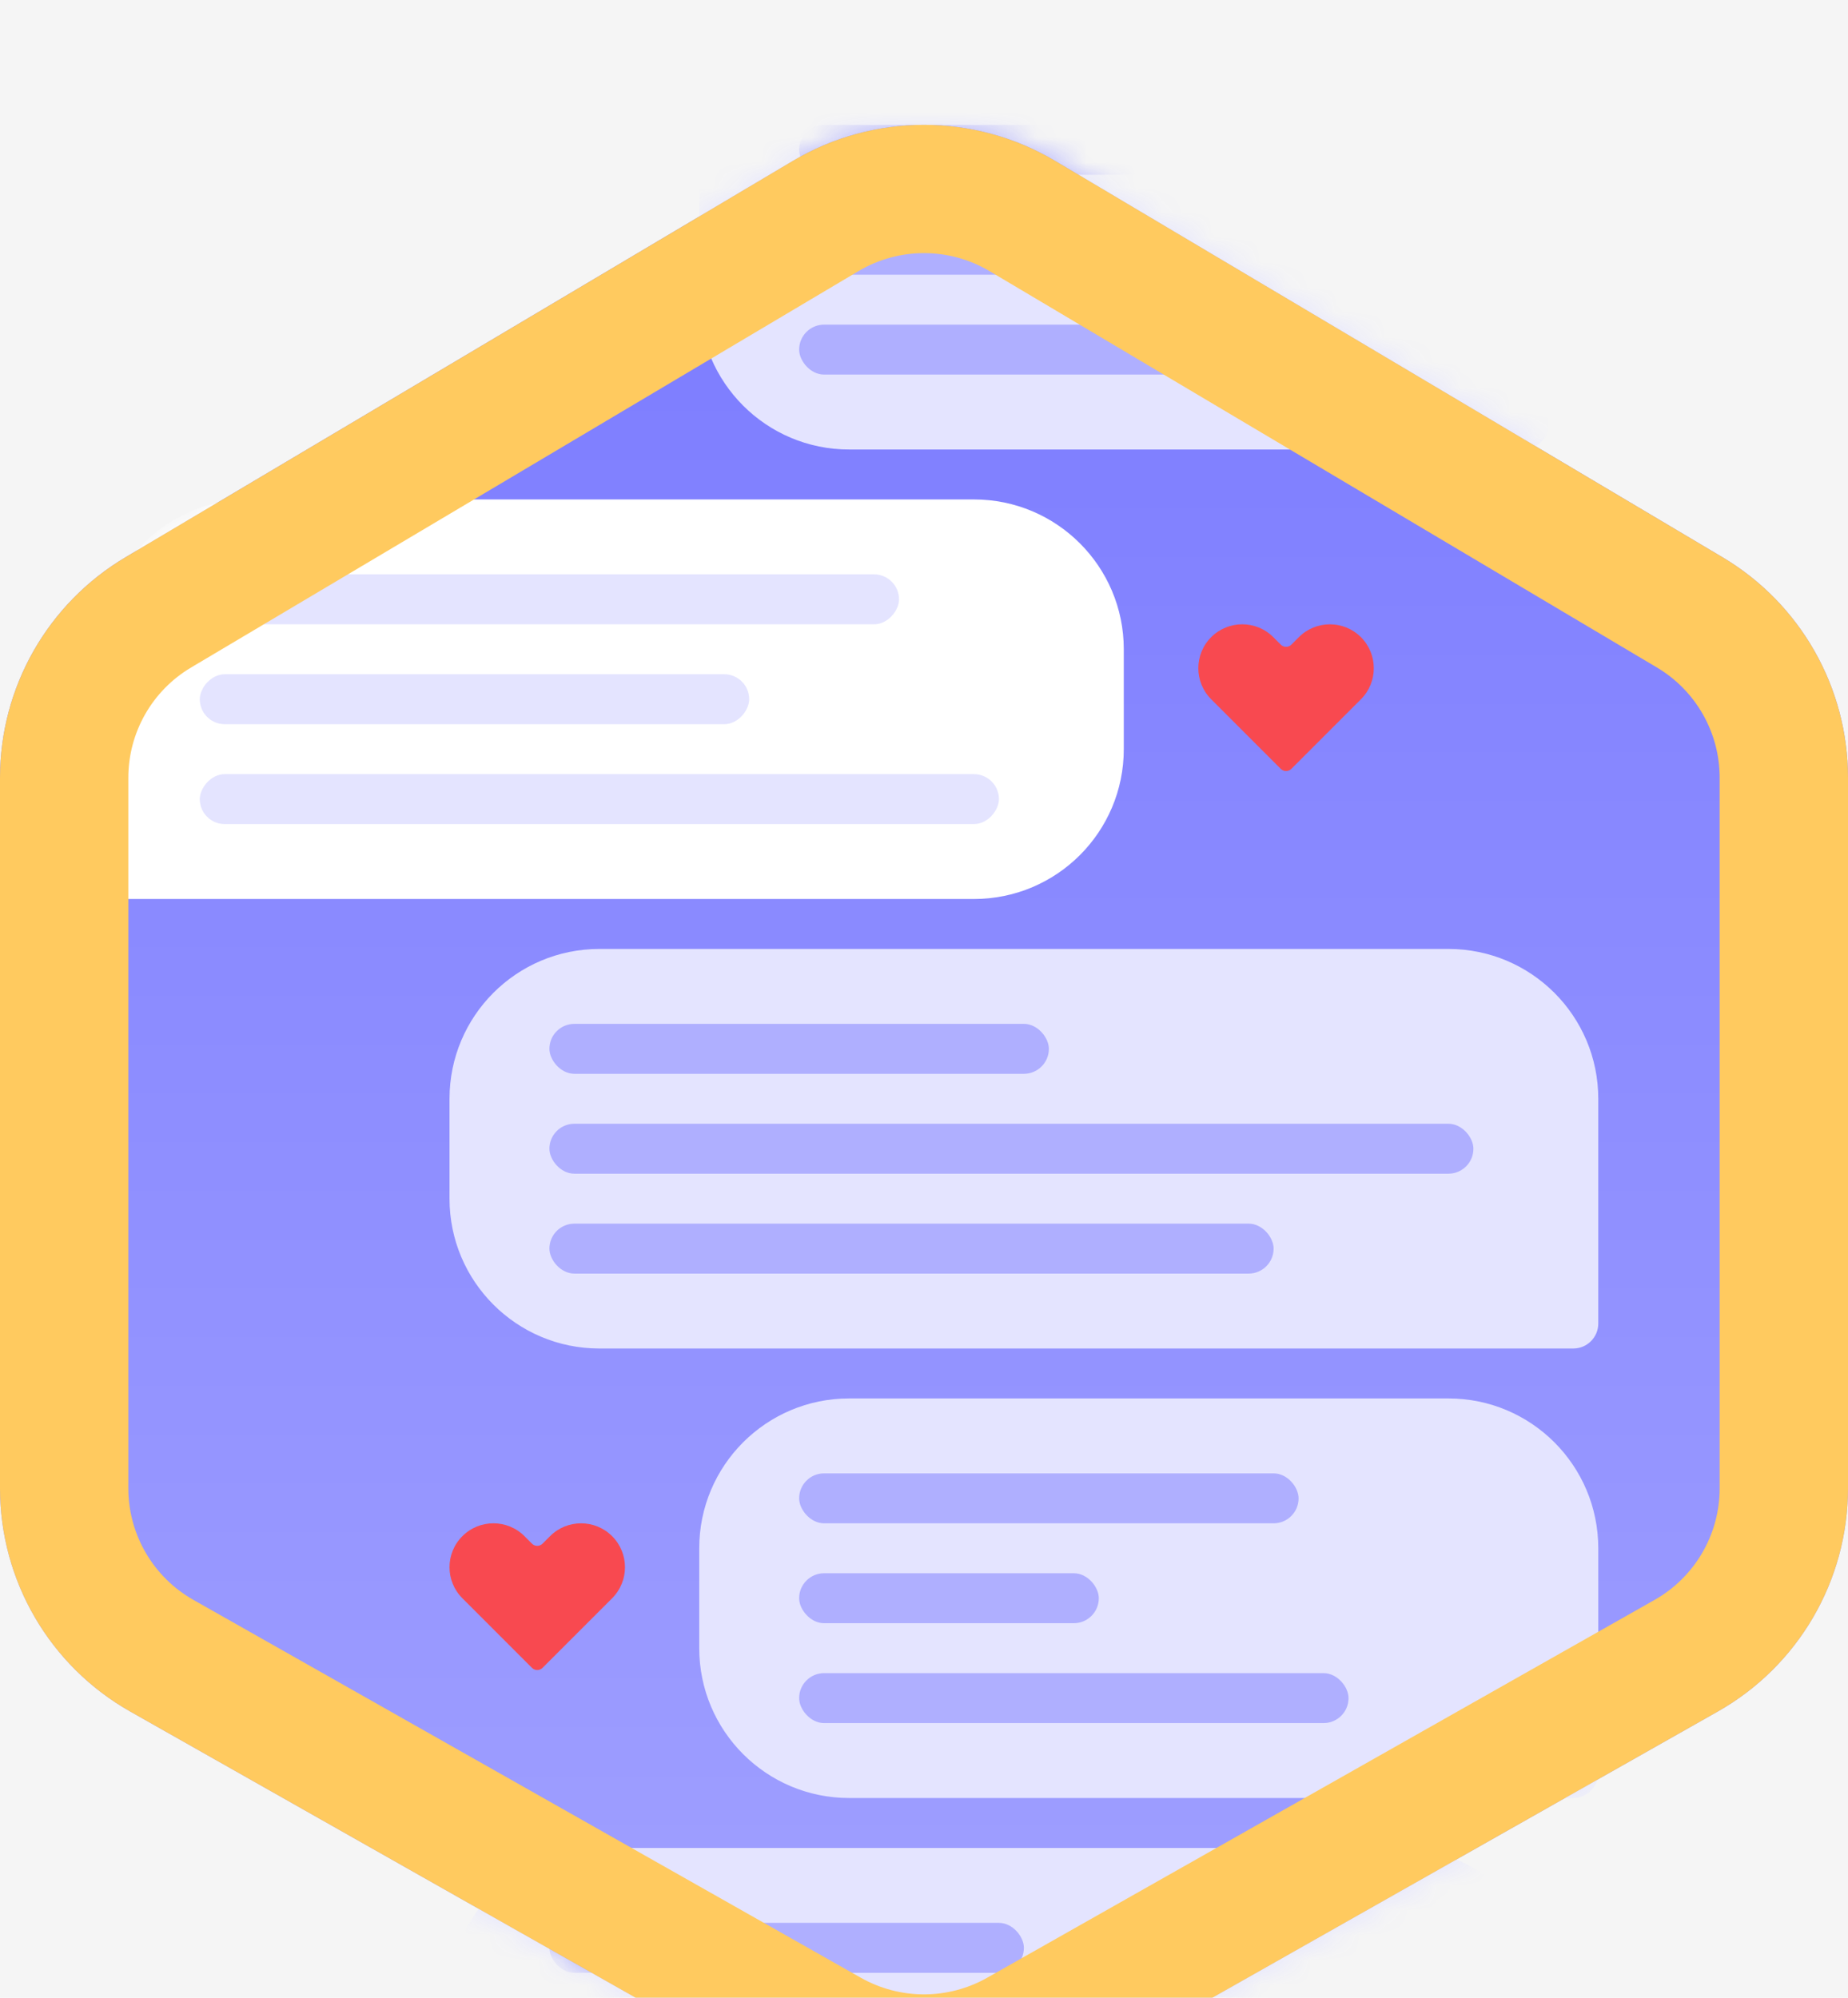 <svg width="74" height="80" viewBox="0 0 74 80" fill="none" xmlns="http://www.w3.org/2000/svg">
<rect width="74" height="80" fill="#F5F5F5"/>
<g id="Badges">
<path d="M-444 -256H530V-258H-444V-256ZM545 -241V208H547V-241H545ZM530 223H-444V225H530V223ZM-459 208V-241H-461V208H-459ZM-444 223C-452.284 223 -459 216.284 -459 208H-461C-461 217.389 -453.389 225 -444 225V223ZM545 208C545 216.284 538.284 223 530 223V225C539.389 225 547 217.389 547 208H545ZM530 -256C538.284 -256 545 -249.284 545 -241H547C547 -250.389 539.389 -258 530 -258V-256ZM-444 -258C-453.389 -258 -461 -250.389 -461 -241H-459C-459 -249.284 -452.284 -256 -444 -256V-258Z" fill="black" fill-opacity="0.1"/>
<g id="Badge_Talktive_1" filter="url(#filter0_d_0_1)">
<g id="badge_bg">
<path id="Rectangle 32" d="M0 26.144C0 22.52 1.911 19.164 5.028 17.313L31.75 1.442C34.986 -0.481 39.014 -0.481 42.251 1.442L68.973 17.313C72.09 19.164 74 22.52 74 26.144V54.597C74 58.298 72.009 61.712 68.788 63.536L42.066 78.666C38.923 80.445 35.077 80.445 31.935 78.666L5.212 63.536C1.991 61.712 0 58.298 0 54.597V26.144Z" fill="url(#paint0_linear_0_1)"/>
<g id="inner shadow" filter="url(#filter1_i_0_1)">
<path fill-rule="evenodd" clip-rule="evenodd" d="M5.027 17.313C1.91 19.164 0 22.52 0 26.144V54.597C0 54.935 0.017 55.271 0.049 55.603C0.017 55.271 2.71797e-05 54.936 2.71797e-05 54.598V26.145C2.71797e-05 22.521 1.91 19.165 5.027 17.313L31.75 1.442C34.986 -0.48 39.014 -0.48 42.25 1.442L68.973 17.313C71.128 18.593 72.706 20.593 73.475 22.902C72.706 20.592 71.128 18.593 68.972 17.313L42.25 1.442C39.014 -0.481 34.986 -0.481 31.75 1.442L5.027 17.313ZM66.347 21.729C67.906 22.655 68.861 24.333 68.861 26.145V54.598C68.861 56.448 67.866 58.155 66.255 59.067L39.533 74.197C37.962 75.086 36.038 75.086 34.467 74.197L7.745 59.067C6.134 58.155 5.139 56.448 5.139 54.598V26.145C5.139 24.333 6.094 22.655 7.653 21.729L34.375 5.857C35.993 4.896 38.007 4.896 39.625 5.857L66.347 21.729Z" fill="url(#paint1_linear_0_1)"/>
</g>
<g id="Mask group">
<mask id="mask0_0_1" style="mask-type:alpha" maskUnits="userSpaceOnUse" x="0" y="0" width="74" height="80">
<path id="Rectangle 32_2" d="M0 26.144C0 22.52 1.91 19.164 5.027 17.313L31.75 1.442C34.986 -0.481 39.014 -0.481 42.25 1.442L68.972 17.313C72.09 19.164 74 22.52 74 26.144V54.597C74 58.298 72.009 61.712 68.788 63.536L42.066 78.666C38.923 80.445 35.077 80.445 31.934 78.666L5.212 63.536C1.991 61.712 0 58.298 0 54.597V26.144Z" fill="#D9D9D9"/>
</mask>
<g mask="url(#mask0_0_1)">
<g id="Group 1565" filter="url(#filter2_di_0_1)">
<g id="Group 1562">
<path id="Rectangle 54" d="M28 57C28 53.686 30.686 51 34 51H58C61.314 51 64 53.686 64 57V66C64 66.552 63.552 67 63 67H34C30.686 67 28 64.314 28 61V57Z" fill="#E4E4FF"/>
<rect id="Rectangle 55" x="32" y="54" width="20" height="2" rx="1" fill="#AFAFFF"/>
<rect id="Rectangle 56" x="32" y="58" width="12" height="2" rx="1" fill="#AFAFFF"/>
<rect id="Rectangle 57" x="32" y="62" width="22" height="2" rx="1" fill="#AFAFFF"/>
</g>
<g id="Group 1565_2">
<path id="Rectangle 54_2" d="M28 3C28 -0.314 30.686 -3 34 -3H56C59.314 -3 62 -0.314 62 3V12C62 12.552 61.552 13 61 13H34C30.686 13 28 10.314 28 7V3Z" fill="#E4E4FF"/>
<rect id="Rectangle 55_2" x="32" width="20" height="2" rx="1" fill="#AFAFFF"/>
<rect id="Rectangle 56_2" x="32" y="4" width="12" height="2" rx="1" fill="#AFAFFF"/>
<rect id="Rectangle 57_2" x="32" y="8" width="22" height="2" rx="1" fill="#AFAFFF"/>
</g>
<g id="Group 1564">
<path id="Rectangle 54_3" d="M45 21C45 17.686 42.314 15 39 15H10C6.686 15 4 17.686 4 21V30C4 30.552 4.448 31 5 31H39C42.314 31 45 28.314 45 25V21Z" fill="white"/>
<rect id="Rectangle 55_3" width="28" height="2" rx="1" transform="matrix(-1 0 0 1 36 18)" fill="#E4E4FF"/>
<rect id="Rectangle 56_3" width="22" height="2" rx="1" transform="matrix(-1 0 0 1 30 22)" fill="#E4E4FF"/>
<rect id="Rectangle 57_3" width="32" height="2" rx="1" transform="matrix(-1 0 0 1 40 26)" fill="#E4E4FF"/>
</g>
<g id="Group 1563">
<path id="Rectangle 54_4" d="M18 39C18 35.686 20.686 33 24 33H58C61.314 33 64 35.686 64 39V48C64 48.552 63.552 49 63 49H24C20.686 49 18 46.314 18 43V39Z" fill="#E4E4FF"/>
<rect id="Rectangle 55_4" x="22" y="36" width="20" height="2" rx="1" fill="#AFAFFF"/>
<rect id="Rectangle 56_4" x="22" y="40" width="37" height="2" rx="1" fill="#AFAFFF"/>
<rect id="Rectangle 57_4" x="22" y="44" width="29" height="2" rx="1" fill="#AFAFFF"/>
<path id="Union" d="M48.5 20.515C47.813 21.201 47.813 22.315 48.5 23.001L51.286 25.788C51.403 25.905 51.593 25.905 51.711 25.788L54.496 23.002C55.183 22.316 55.183 21.202 54.496 20.515C53.81 19.829 52.696 19.829 52.01 20.515L51.711 20.814C51.593 20.932 51.404 20.932 51.286 20.814L50.987 20.515C50.3 19.828 49.187 19.828 48.5 20.515Z" fill="#F84950"/>
<path id="Union_2" d="M18.515 56.515C17.828 57.201 17.828 58.315 18.515 59.001L21.301 61.788C21.418 61.905 21.608 61.905 21.725 61.788L24.511 59.002C25.198 58.316 25.198 57.202 24.511 56.515C23.825 55.829 22.711 55.829 22.025 56.515L21.725 56.815C21.608 56.932 21.418 56.932 21.301 56.815L21.002 56.515C20.315 55.828 19.201 55.828 18.515 56.515Z" fill="#F84950"/>
</g>
<g id="Group 1566">
<path id="Rectangle 54_5" d="M18 75C18 71.686 20.686 69 24 69H56C59.314 69 62 71.686 62 75V84C62 84.552 61.552 85 61 85H24C20.686 85 18 82.314 18 79V75Z" fill="#E4E4FF"/>
<rect id="Rectangle 55_5" x="22" y="72" width="19" height="2" rx="1" fill="#AFAFFF"/>
<rect id="Rectangle 56_5" x="22" y="76" width="35" height="2" rx="1" fill="#AFAFFF"/>
</g>
</g>
</g>
</g>
<path id="Rectangle 32 (Stroke)" fill-rule="evenodd" clip-rule="evenodd" d="M68.861 54.597V26.144C68.861 24.332 67.906 22.654 66.348 21.729L39.625 5.857C38.007 4.896 35.993 4.896 34.375 5.857L7.653 21.729C6.094 22.654 5.139 24.332 5.139 26.144V54.597C5.139 56.448 6.135 58.155 7.745 59.067L34.467 74.196C36.039 75.086 37.962 75.086 39.533 74.196L66.255 59.067C67.866 58.155 68.861 56.448 68.861 54.597ZM5.028 17.313C1.911 19.164 0 22.52 0 26.144V54.597C0 58.298 1.991 61.712 5.212 63.536L31.935 78.666C35.077 80.445 38.923 80.445 42.066 78.666L68.788 63.536C72.009 61.712 74 58.298 74 54.597V26.144C74 22.52 72.09 19.164 68.973 17.313L42.251 1.442C39.014 -0.481 34.986 -0.481 31.75 1.442L5.028 17.313Z" fill="#FFCA5F"/>
</g>
</g>
</g>
<defs>
<filter id="filter0_d_0_1" x="-13" y="-5" width="100" height="100" filterUnits="userSpaceOnUse" color-interpolation-filters="sRGB">
<feFlood flood-opacity="0" result="BackgroundImageFix"/>
<feColorMatrix in="SourceAlpha" type="matrix" values="0 0 0 0 0 0 0 0 0 0 0 0 0 0 0 0 0 0 127 0" result="hardAlpha"/>
<feOffset dy="5"/>
<feGaussianBlur stdDeviation="5"/>
<feComposite in2="hardAlpha" operator="out"/>
<feColorMatrix type="matrix" values="0 0 0 0 0.863 0 0 0 0 0.604 0 0 0 0 0.083 0 0 0 0.25 0"/>
<feBlend mode="normal" in2="BackgroundImageFix" result="effect1_dropShadow_0_1"/>
<feBlend mode="normal" in="SourceGraphic" in2="effect1_dropShadow_0_1" result="shape"/>
</filter>
<filter id="filter1_i_0_1" x="0" y="0" width="73.475" height="74.864" filterUnits="userSpaceOnUse" color-interpolation-filters="sRGB">
<feFlood flood-opacity="0" result="BackgroundImageFix"/>
<feBlend mode="normal" in="SourceGraphic" in2="BackgroundImageFix" result="shape"/>
<feColorMatrix in="SourceAlpha" type="matrix" values="0 0 0 0 0 0 0 0 0 0 0 0 0 0 0 0 0 0 127 0" result="hardAlpha"/>
<feOffset/>
<feGaussianBlur stdDeviation="0.5"/>
<feComposite in2="hardAlpha" operator="arithmetic" k2="-1" k3="1"/>
<feColorMatrix type="matrix" values="0 0 0 0 0.188 0 0 0 0 0.188 0 0 0 0 0.282 0 0 0 0.3 0"/>
<feBlend mode="normal" in2="shape" result="effect1_innerShadow_0_1"/>
</filter>
<filter id="filter2_di_0_1" x="2.5" y="-4.5" width="63" height="91" filterUnits="userSpaceOnUse" color-interpolation-filters="sRGB">
<feFlood flood-opacity="0" result="BackgroundImageFix"/>
<feColorMatrix in="SourceAlpha" type="matrix" values="0 0 0 0 0 0 0 0 0 0 0 0 0 0 0 0 0 0 127 0" result="hardAlpha"/>
<feOffset/>
<feGaussianBlur stdDeviation="0.75"/>
<feComposite in2="hardAlpha" operator="out"/>
<feColorMatrix type="matrix" values="0 0 0 0 0.188 0 0 0 0 0.188 0 0 0 0 0.282 0 0 0 0.3 0"/>
<feBlend mode="normal" in2="BackgroundImageFix" result="effect1_dropShadow_0_1"/>
<feBlend mode="normal" in="SourceGraphic" in2="effect1_dropShadow_0_1" result="shape"/>
<feColorMatrix in="SourceAlpha" type="matrix" values="0 0 0 0 0 0 0 0 0 0 0 0 0 0 0 0 0 0 127 0" result="hardAlpha"/>
<feOffset/>
<feGaussianBlur stdDeviation="0.75"/>
<feComposite in2="hardAlpha" operator="arithmetic" k2="-1" k3="1"/>
<feColorMatrix type="matrix" values="0 0 0 0 1 0 0 0 0 1 0 0 0 0 1 0 0 0 1 0"/>
<feBlend mode="normal" in2="shape" result="effect2_innerShadow_0_1"/>
</filter>
<linearGradient id="paint0_linear_0_1" x1="36.275" y1="-5.082" x2="36.275" y2="86.77" gradientUnits="userSpaceOnUse">
<stop stop-color="#7A7AFF"/>
<stop offset="1" stop-color="#A3A3FF"/>
</linearGradient>
<linearGradient id="paint1_linear_0_1" x1="36.287" y1="0.708" x2="36.287" y2="80.765" gradientUnits="userSpaceOnUse">
<stop stop-color="#7A7AFF"/>
<stop offset="1" stop-color="#A3A3FF"/>
</linearGradient>
</defs>
</svg>
